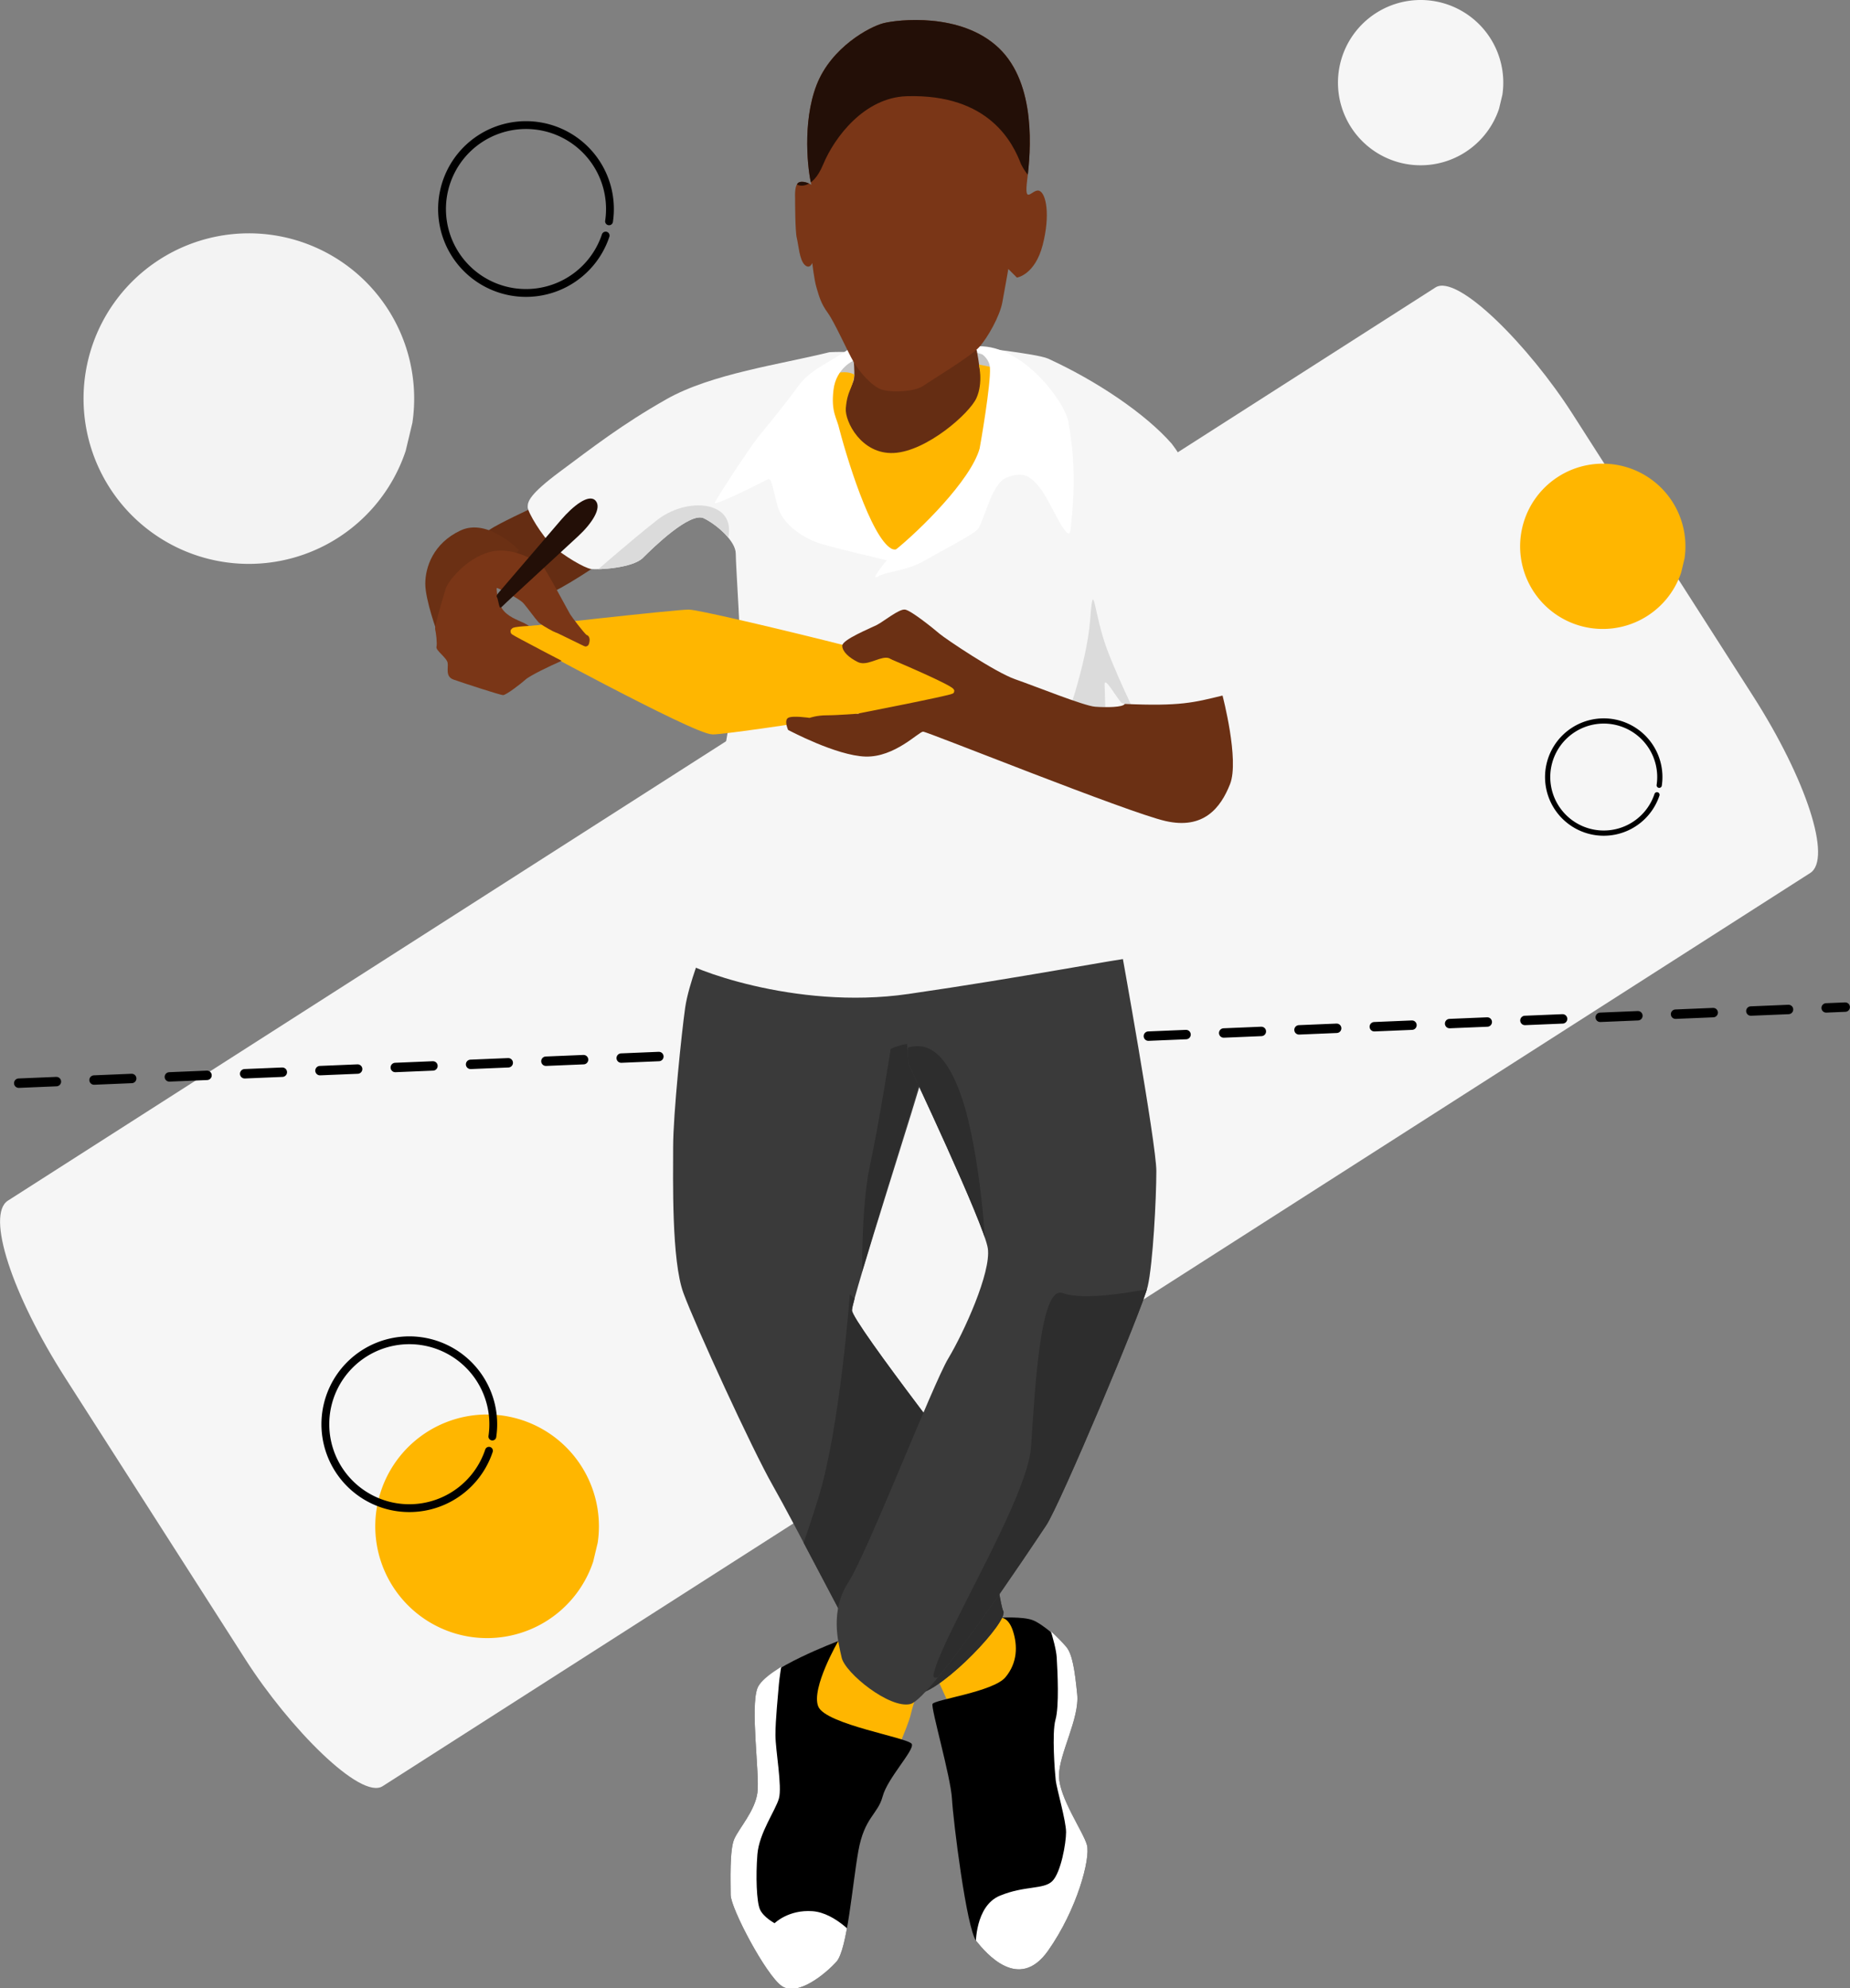 <?xml version="1.0" encoding="UTF-8" standalone="no"?>
<!-- Created with Inkscape (http://www.inkscape.org/) -->

<svg
   xmlns:dc="http://purl.org/dc/elements/1.1/"
   xmlns:cc="http://creativecommons.org/ns#"
   xmlns:rdf="http://www.w3.org/1999/02/22-rdf-syntax-ns#"
   xmlns:svg="http://www.w3.org/2000/svg"
   xmlns="http://www.w3.org/2000/svg"
   xmlns:sodipodi="http://sodipodi.sourceforge.net/DTD/sodipodi-0.dtd"
   xmlns:inkscape="http://www.inkscape.org/namespaces/inkscape"
   width="199.837mm"
   height="214.809mm"
   viewBox="0 0 199.837 214.809"
   version="1.1"
   id="svg8"
   inkscape:version="0.92.2 (5c3e80d, 2017-08-06)"
   sodipodi:docname="boy-sheet.svg">
  <rect x="0" y="0" width="199.837" height="214.809" fill="#808080" stroke="none"/>
  <defs
     id="defs2">
    <clipPath
       clipPathUnits="userSpaceOnUse"
       id="clipPath886">
      <path
         style="fill:#000000;fill-opacity:1;stroke:none;stroke-width:0.265px;stroke-linecap:butt;stroke-linejoin:miter;stroke-opacity:1"
         d="m -40.632,219.893 c 0,0 -3.969,7.56 -2.835,10.394 1.134,2.835 14.552,5.859 14.552,5.859 0,0 -3.78,5.292 -4.536,8.126 -0.756,2.835 -2.835,3.213 -3.78,8.504 -0.945,5.292 -1.701,15.308 -3.402,17.198 -1.701,1.89 -6.048,5.481 -8.504,3.78 -2.457,-1.701 -7.938,-12.095 -7.938,-14.174 0,-2.079 -0.189,-6.993 0.567,-8.693 0.756,-1.701 3.213,-4.347 3.591,-7.182 0.378,-2.835 -1.134,-13.229 0,-16.253 1.134,-3.024 12.284,-7.56 12.284,-7.56 z"
         id="path888"
         inkscape:connector-curvature="0" />
    </clipPath>
    <clipPath
       clipPathUnits="userSpaceOnUse"
       id="clipPath907">
      <path
         style="fill:#000000;fill-opacity:1;stroke:none;stroke-width:0.265px;stroke-linecap:butt;stroke-linejoin:miter;stroke-opacity:1"
         d="m -15.686,214.223 c 0,0 4.914,1.701 4.158,3.591 -0.756,1.89 -0.945,5.67 -2.835,7.938 -1.89,2.268 -11.339,4.158 -11.339,4.158 0,0 2.835,11.339 3.024,14.741 0.189,3.402 2.268,20.222 3.78,22.112 1.512,1.89 6.615,7.938 11.15,1.512 4.536,-6.426 6.615,-14.363 6.048,-16.442 -0.567,-2.079 -4.347,-7.371 -4.347,-10.772 0,-3.402 3.213,-8.882 2.835,-12.662 -0.378,-3.78 -0.756,-6.237 -1.701,-7.371 -0.945,-1.134 -4.158,-4.158 -5.103,-4.536 -0.945,-0.378 -5.67,-2.268 -5.67,-2.268 z"
         id="path909"
         inkscape:connector-curvature="0" />
    </clipPath>
    <clipPath
       clipPathUnits="userSpaceOnUse"
       id="clipPath935">
      <path
         inkscape:connector-curvature="0"
         id="path937"
         d="m -61.205,112.049 c 0,0 -2.405,5.88 -2.94,9.622 -0.535,3.742 -1.871,16.571 -1.871,21.649 0,5.078 -0.267,17.64 1.604,22.718 1.871,5.078 10.691,24.322 13.898,29.934 3.207,5.613 13.363,25.391 14.433,26.994 1.069,1.604 4.276,6.147 8.285,5.345 4.009,-0.802 13.898,-11.225 13.096,-12.829 -0.802,-1.604 -2.673,-18.174 -2.673,-18.174 0,0 -20.847,-26.727 -20.847,-28.598 0,-1.871 10.424,-34.478 10.958,-37.15 0.535,-2.673 -0.535,-17.373 -3.475,-19.243 -2.94,-1.871 -30.469,-0.267 -30.469,-0.267 z"
         style="fill:#3a3a3a;fill-opacity:1;stroke:none;stroke-width:0.265px;stroke-linecap:butt;stroke-linejoin:miter;stroke-opacity:1" />
    </clipPath>
    <clipPath
       clipPathUnits="userSpaceOnUse"
       id="clipPath939">
      <path
         inkscape:connector-curvature="0"
         id="path941"
         d="m -61.205,112.049 c 0,0 -2.405,5.88 -2.94,9.622 -0.535,3.742 -1.871,16.571 -1.871,21.649 0,5.078 -0.267,17.64 1.604,22.718 1.871,5.078 10.691,24.322 13.898,29.934 3.207,5.613 13.363,25.391 14.433,26.994 1.069,1.604 4.276,6.147 8.285,5.345 4.009,-0.802 13.898,-11.225 13.096,-12.829 -0.802,-1.604 -2.673,-18.174 -2.673,-18.174 0,0 -20.847,-26.727 -20.847,-28.598 0,-1.871 10.424,-34.478 10.958,-37.15 0.535,-2.673 -0.535,-17.373 -3.475,-19.243 -2.94,-1.871 -30.469,-0.267 -30.469,-0.267 z"
         style="fill:#3a3a3a;fill-opacity:1;stroke:none;stroke-width:0.265px;stroke-linecap:butt;stroke-linejoin:miter;stroke-opacity:1" />
    </clipPath>
    <clipPath
       clipPathUnits="userSpaceOnUse"
       id="clipPath983">
      <path
         sodipodi:nodetypes="ccsscccssscc"
         inkscape:connector-curvature="0"
         id="path985"
         d="m -30.469,112.049 33.943,-0.267 c 0,0 5.613,31.003 5.613,35.28 0,4.276 -0.535,14.433 -1.336,17.907 -0.802,3.474 -13.631,33.943 -15.769,37.15 -2.138,3.207 -17.907,26.994 -21.114,27.796 -3.207,0.802 -10.156,-4.811 -10.691,-7.216 -0.535,-2.405 -1.871,-7.216 1.069,-11.76 2.94,-4.544 13.096,-30.736 15.502,-34.745 2.405,-4.009 6.682,-13.363 6.147,-17.105 -0.535,-3.742 -12.377,-28.776 -12.377,-28.776 z"
         style="fill:#3a3a3a;fill-opacity:1;stroke:none;stroke-width:0.265px;stroke-linecap:butt;stroke-linejoin:miter;stroke-opacity:1" />
    </clipPath>
    <clipPath
       clipPathUnits="userSpaceOnUse"
       id="clipPath987">
      <path
         sodipodi:nodetypes="ccsscccssscc"
         inkscape:connector-curvature="0"
         id="path989"
         d="m -30.469,112.049 33.943,-0.267 c 0,0 5.613,31.003 5.613,35.28 0,4.276 -0.535,14.433 -1.336,17.907 -0.802,3.474 -13.631,33.943 -15.769,37.15 -2.138,3.207 -17.907,26.994 -21.114,27.796 -3.207,0.802 -10.156,-4.811 -10.691,-7.216 -0.535,-2.405 -1.871,-7.216 1.069,-11.76 2.94,-4.544 13.096,-30.736 15.502,-34.745 2.405,-4.009 6.682,-13.363 6.147,-17.105 -0.535,-3.742 -12.377,-28.776 -12.377,-28.776 z"
         style="fill:#3a3a3a;fill-opacity:1;stroke:none;stroke-width:0.265px;stroke-linecap:butt;stroke-linejoin:miter;stroke-opacity:1" />
    </clipPath>
    <clipPath
       clipPathUnits="userSpaceOnUse"
       id="clipPath1043">
      <path
         style="opacity:1;fill:#efefef;fill-opacity:1;stroke:none;stroke-width:0.265px;stroke-linecap:butt;stroke-linejoin:miter;stroke-opacity:1"
         d="m -42.786,18.063 c 0,0 -11.493,1.737 -13.898,2.673 -2.405,0.935 -8.553,1.604 -10.824,3.875 -2.272,2.272 -8.419,9.488 -10.156,10.824 -1.737,1.336 -4.677,2.94 -5.88,3.608 -1.203,0.668 -5.078,4.009 -5.078,4.811 0,0.802 2.272,4.544 3.875,6.014 1.604,1.47 4.944,3.475 6.014,3.608 1.069,0.134 6.414,-0.134 8.018,-1.737 1.604,-1.604 7.35,-7.216 9.488,-6.147 2.138,1.069 4.944,3.608 4.944,5.479 0,1.871 0.935,15.234 0.668,16.838 -0.267,1.604 -3.207,17.64 -3.475,21.114 -0.267,3.475 -6.052,24.359 -5.517,25.294 0.535,0.935 17.333,7.797 35.124,5.223 17.792,-2.574 32.976,-5.527 35.114,-5.661 C 3.896,106.469 3.634,106.218 2.917,100.649 2.2,95.081 1.249,81.241 1.046,71.383 c 0,-1.203 1.737,1.871 2.539,2.806 0.802,0.935 10.023,0.535 11.76,0 1.737,-0.535 8.419,-1.871 8.553,-2.539 0.134,-0.668 -1.336,-7.484 -1.737,-8.285 C 21.76,62.563 19.978,55.839 18.419,52.541 16.859,49.243 18.693,35.082 14.811,32.228 12.94,31.159 10,29.556 9.332,28.219 4.425,21.571 -2.53,19.949 -10.046,16.459 c -1.737,-0.802 -5.479,-1.604 -5.479,-1.604 l -13.23,-0.535 z"
         id="path1045"
         inkscape:connector-curvature="0"
         sodipodi:nodetypes="ccsssscscssssczczcccsszcccccc" />
    </clipPath>
    <clipPath
       clipPathUnits="userSpaceOnUse"
       id="clipPath1047">
      <path
         style="opacity:1;fill:#efefef;fill-opacity:1;stroke:none;stroke-width:0.265px;stroke-linecap:butt;stroke-linejoin:miter;stroke-opacity:1"
         d="m -42.786,18.063 c 0,0 -11.493,1.737 -13.898,2.673 -2.405,0.935 -8.553,1.604 -10.824,3.875 -2.272,2.272 -8.419,9.488 -10.156,10.824 -1.737,1.336 -4.677,2.94 -5.88,3.608 -1.203,0.668 -5.078,4.009 -5.078,4.811 0,0.802 2.272,4.544 3.875,6.014 1.604,1.47 4.944,3.475 6.014,3.608 1.069,0.134 6.414,-0.134 8.018,-1.737 1.604,-1.604 7.35,-7.216 9.488,-6.147 2.138,1.069 4.944,3.608 4.944,5.479 0,1.871 0.935,15.234 0.668,16.838 -0.267,1.604 -3.207,17.64 -3.475,21.114 -0.267,3.475 -6.052,24.359 -5.517,25.294 0.535,0.935 17.333,7.797 35.124,5.223 17.792,-2.574 32.976,-5.527 35.114,-5.661 C 3.896,106.469 3.634,106.218 2.917,100.649 2.2,95.081 1.249,81.241 1.046,71.383 c 0,-1.203 1.737,1.871 2.539,2.806 0.802,0.935 10.023,0.535 11.76,0 1.737,-0.535 8.419,-1.871 8.553,-2.539 0.134,-0.668 -1.336,-7.484 -1.737,-8.285 C 21.76,62.563 19.978,55.839 18.419,52.541 16.859,49.243 18.693,35.082 14.811,32.228 12.94,31.159 10,29.556 9.332,28.219 4.425,21.571 -2.53,19.949 -10.046,16.459 c -1.737,-0.802 -5.479,-1.604 -5.479,-1.604 l -13.23,-0.535 z"
         id="path1049"
         inkscape:connector-curvature="0"
         sodipodi:nodetypes="ccsssscscssssczczcccsszcccccc" />
    </clipPath>
    <clipPath
       clipPathUnits="userSpaceOnUse"
       id="clipPath1093">
      <path
         style="fill:#7a3617;fill-opacity:1;stroke:none;stroke-width:0.265px;stroke-linecap:butt;stroke-linejoin:miter;stroke-opacity:1"
         d="M 94.991,13.519 C 94.457,11.515 93.521,3.898 95.793,-1.982 c 2.272,-5.88 8.285,-9.087 10.424,-9.622 2.138,-0.535 12.027,-1.737 17.907,3.875 5.88,5.613 4.944,16.17 4.41,20.446 -0.535,4.276 0.802,1.336 1.871,1.737 1.069,0.401 1.737,3.742 0.535,8.419 -1.203,4.677 -4.009,5.078 -4.009,5.078 l -1.336,-1.336 c 0,0 -0.535,3.074 -0.935,5.212 -0.401,2.138 -2.272,5.479 -3.608,6.949 -1.336,1.47 -7.35,5.078 -8.686,6.014 -1.336,0.935 -5.078,1.069 -6.548,0.535 -1.47,-0.535 -3.341,-2.673 -4.276,-4.276 -0.935,-1.604 -2.94,-6.147 -4.009,-7.617 -1.069,-1.47 -1.336,-2.539 -1.737,-3.875 -0.401,-1.336 -0.668,-3.875 -0.668,-3.875 0,0 -0.401,1.069 -1.203,0.267 -0.802,-0.802 -0.935,-3.074 -1.203,-4.143 -0.267,-1.069 -0.267,-5.746 -0.267,-6.147 0,-0.401 -0.134,-2.272 0.668,-2.539 0.802,-0.267 1.871,0.401 1.871,0.401 z"
         id="path1095"
         inkscape:connector-curvature="0" />
    </clipPath>
    <clipPath
       clipPathUnits="userSpaceOnUse"
       id="clipPath1128">
      <path
         style="opacity:1;vector-effect:none;fill:#ffb600;fill-opacity:1;stroke:none;stroke-width:1.065;stroke-linecap:round;stroke-linejoin:round;stroke-miterlimit:4;stroke-dasharray:none;stroke-dashoffset:0;stroke-opacity:1;paint-order:markers stroke fill"
         d="m 142.306,115.682 c -10.837,1.573 -37.005,8.963 -67.317,1.368 -30.312,-7.594 -54.017,-27.48 -45.826,-29.715 8.191,-2.236 39.104,1.834 70.131,9.233 31.027,7.399 51.163,15.503 45.681,18.385"
         id="path1130"
         inkscape:connector-curvature="0"
         sodipodi:nodetypes="csssc" />
    </clipPath>
  </defs>
  <sodipodi:namedview
     id="base"
     pagecolor="#ffffff"
     bordercolor="#666666"
     borderopacity="1.0"
     inkscape:pageopacity="0.0"
     inkscape:pageshadow="2"
     inkscape:zoom="0.35"
     inkscape:cx="-361.85288"
     inkscape:cy="295.53985"
     inkscape:document-units="mm"
     inkscape:current-layer="layer1"
     showgrid="false"
     inkscape:snap-nodes="false"
     inkscape:lockguides="true"
     inkscape:window-width="1920"
     inkscape:window-height="1001"
     inkscape:window-x="-9"
     inkscape:window-y="-9"
     inkscape:window-maximized="1" />
  <g
     inkscape:label="Calque 1"
     inkscape:groupmode="layer"
     id="layer1"
     transform="translate(-7.53,-31.661)">
    <rect
       style="opacity:1;vector-effect:none;fill:#f6f6f6;fill-opacity:1;stroke:none;stroke-width:0.719;stroke-linecap:round;stroke-linejoin:round;stroke-miterlimit:4;stroke-dasharray:none;stroke-dashoffset:0;stroke-opacity:1;paint-order:markers stroke fill"
       id="rect1137"
       width="193.274"
       height="75.104"
       x="-85.011"
       y="140.456"
       rx="5.103"
       ry="19.466"
       transform="rotate(-32.611)"
       inkscape:export-xdpi="90"
       inkscape:export-ydpi="90" />
    <path
       style="fill:none;stroke:#000000;stroke-width:1.018;stroke-linecap:round;stroke-linejoin:miter;stroke-miterlimit:4;stroke-dasharray:4.071, 4.071;stroke-dashoffset:0;stroke-opacity:1"
       d="M 9.554,148.688 206.851,140.47"
       id="path1209"
       inkscape:connector-curvature="0"
       inkscape:export-xdpi="90"
       inkscape:export-ydpi="90" />
    <g
       id="g1248"
       transform="matrix(0.695,0,0,0.695,29.16,42.227)"
       inkscape:export-xdpi="90"
       inkscape:export-ydpi="90">
      <path
         inkscape:connector-curvature="0"
         id="path849"
         d="m 51.548,63.788 c 0,0 -5.212,2.405 -6.548,3.341 -1.336,0.935 -3.074,1.871 -3.074,2.94 0,1.069 0,4.811 2.806,5.746 2.806,0.935 7.884,1.336 9.354,1.203 1.47,-0.134 8.686,-5.078 8.686,-5.078 z"
         style="opacity:1;fill:#652d13;fill-opacity:1;stroke:none;stroke-width:0.265px;stroke-linecap:butt;stroke-linejoin:miter;stroke-opacity:1" />
      <g
         transform="translate(139.515,19.778)"
         id="g1022">
        <path
           style="fill:#ffb600;fill-opacity:1;stroke:none;stroke-width:0.265px;stroke-linecap:butt;stroke-linejoin:miter;stroke-opacity:1"
           d="m -26.326,222.966 c 0,0 2.806,6.147 3.341,7.35 0.535,1.203 4.677,4.544 7.216,2.806 2.539,-1.737 6.815,-7.751 6.815,-8.285 0,-0.535 -2.272,-8.018 -2.272,-8.018 0,0 -3.207,0.535 -5.212,-1.203 -2.005,-1.737 -9.889,7.35 -9.889,7.35 z"
           id="path861"
           inkscape:connector-curvature="0" />
        <path
           style="fill:#ffb600;fill-opacity:1;stroke:none;stroke-width:0.265px;stroke-linecap:butt;stroke-linejoin:miter;stroke-opacity:1"
           d="m -39.688,219.704 c 0,0 -5.292,3.78 -5.859,6.237 -0.567,2.457 2.457,12.851 4.725,13.04 2.268,0.189 8.504,0.661 8.504,0.661 0,0 2.835,-6.331 3.213,-8.032 0.378,-1.701 2.457,-7.938 2.457,-7.938 l -12.284,-4.158 z"
           id="path863"
           inkscape:connector-curvature="0"
           sodipodi:nodetypes="ccsccccc" />
        <g
           id="g993">
          <path
             sodipodi:nodetypes="cszssccssssc"
             inkscape:connector-curvature="0"
             id="path865"
             d="m -40.349,220.129 c 0,0 -4.252,7.323 -3.118,10.158 1.134,2.835 14.167,4.871 14.552,5.859 0.385,0.988 -3.78,5.292 -4.536,8.126 -0.756,2.835 -2.835,3.213 -3.78,8.504 -0.945,5.292 -1.701,15.308 -3.402,17.198 -1.701,1.89 -6.048,5.481 -8.504,3.78 -2.457,-1.701 -7.938,-12.095 -7.938,-14.174 0,-2.079 -0.189,-6.993 0.567,-8.693 0.756,-1.701 3.213,-4.347 3.591,-7.182 0.378,-2.835 -1.134,-13.229 0,-16.253 1.134,-3.024 12.568,-7.323 12.568,-7.323 z"
             style="fill:#000000;fill-opacity:1;stroke:none;stroke-width:0.265px;stroke-linecap:butt;stroke-linejoin:miter;stroke-opacity:1" />
          <path
             clip-path="url(#clipPath886)"
             inkscape:connector-curvature="0"
             id="path869"
             d="m -50.247,263.992 c 0,0 2.138,-2.138 5.88,-1.871 3.742,0.267 6.949,4.276 6.949,4.276 l -5.746,10.691 -22.451,-10.424 2.405,-17.373 6.682,-14.7 -0.535,-19.243 8.82,2.806 c 0,0 -1.203,6.949 -1.336,8.686 -0.134,1.737 -0.535,5.479 -0.535,7.884 0,2.405 1.069,8.018 0.535,9.889 -0.535,1.871 -3.074,5.345 -3.341,8.686 -0.267,3.341 -0.134,7.35 0.401,8.553 0.535,1.203 2.272,2.138 2.272,2.138 z"
             style="fill:#ffffff;fill-opacity:1;stroke:none;stroke-width:0.265px;stroke-linecap:butt;stroke-linejoin:miter;stroke-opacity:1" />
        </g>
        <g
           id="g997">
          <path
             sodipodi:nodetypes="czczsccsssszc"
             inkscape:connector-curvature="0"
             id="path867"
             d="m -15.072,216.491 c 0,0 1.187,-0.098 1.89,2.126 0.703,2.224 0.709,4.866 -1.181,7.134 -1.89,2.268 -11.076,3.483 -11.339,4.158 -0.263,0.675 2.835,11.339 3.024,14.741 0.189,3.402 2.268,20.222 3.78,22.112 1.512,1.89 6.615,7.938 11.15,1.512 4.536,-6.426 6.615,-14.363 6.048,-16.442 -0.567,-2.079 -4.347,-7.371 -4.347,-10.772 0,-3.402 3.213,-8.882 2.835,-12.662 -0.378,-3.78 -0.756,-6.237 -1.701,-7.371 -0.945,-1.134 -3.709,-3.591 -5.244,-4.158 -1.536,-0.567 -4.914,-0.378 -4.914,-0.378 z"
             style="fill:#000000;fill-opacity:1;stroke:none;stroke-width:0.265px;stroke-linecap:butt;stroke-linejoin:miter;stroke-opacity:1" />
          <path
             clip-path="url(#clipPath907)"
             inkscape:connector-curvature="0"
             id="path890"
             d="m -18.976,267.333 c 0,0 -0.134,-6.014 3.742,-7.617 3.875,-1.604 6.815,-0.935 8.152,-2.272 1.336,-1.336 2.138,-5.88 2.138,-7.617 0,-1.737 -1.47,-6.815 -1.604,-8.018 -0.134,-1.203 -0.629,-7.366 -0.039,-9.458 0.59,-2.092 0.323,-7.405 0.189,-9.677 -0.134,-2.272 -2.021,-7.458 -2.021,-7.458 l 8.954,2.673 -2.138,15.234 1.47,12.562 2.138,10.156 -8.285,20.58 -12.695,-0.802 z"
             style="fill:#ffffff;fill-opacity:1;stroke:none;stroke-width:0.265px;stroke-linecap:butt;stroke-linejoin:miter;stroke-opacity:1"
             sodipodi:nodetypes="cccsszscccccccc" />
        </g>
        <g
           id="g1005">
          <path
             sodipodi:nodetypes="cssssssscsscc"
             inkscape:connector-curvature="0"
             id="path857"
             d="m -61.205,112.049 c 0,0 -2.405,5.88 -2.94,9.622 -0.535,3.742 -1.871,16.571 -1.871,21.649 0,5.078 -0.267,17.64 1.604,22.718 1.871,5.078 10.691,24.322 13.898,29.934 3.207,5.613 13.363,25.391 14.433,26.994 1.069,1.604 4.276,6.147 8.285,5.345 4.009,-0.802 13.898,-11.225 13.096,-12.829 -0.802,-1.604 -2.673,-18.174 -2.673,-18.174 0,0 -20.847,-26.727 -20.847,-28.598 0,-1.871 10.691,-34.745 11.225,-37.418 0.535,-2.673 1.737,-18.843 -3.475,-19.243 -4.41,0.267 -30.736,0 -30.736,0 z"
             style="fill:#3a3a3a;fill-opacity:1;stroke:none;stroke-width:0.265px;stroke-linecap:butt;stroke-linejoin:miter;stroke-opacity:1" />
          <path
             clip-path="url(#clipPath939)"
             inkscape:connector-curvature="0"
             id="path911"
             d="m -38.554,166.22 c 0,0 -1.512,20.789 -4.914,31.75 -3.402,10.961 -6.804,18.899 -6.804,18.899 l 30.616,18.899 17.765,-34.396 z"
             style="fill:#2d2d2d;fill-opacity:1;stroke:none;stroke-width:0.265px;stroke-linecap:butt;stroke-linejoin:miter;stroke-opacity:1" />
          <path
             clip-path="url(#clipPath935)"
             inkscape:connector-curvature="0"
             id="path932"
             d="m -32.206,128.086 c 0,0 -1.737,11.225 -3.207,18.041 -1.47,6.815 -1.203,18.041 -1.203,18.041 l 12.963,-34.077 c 0,0 -2.005,-2.539 -4.276,-2.806 -2.272,-0.267 -4.276,0.802 -4.276,0.802 z"
             style="fill:#2d2d2d;fill-opacity:1;stroke:none;stroke-width:0.265px;stroke-linecap:butt;stroke-linejoin:miter;stroke-opacity:1" />
          <path
             sodipodi:nodetypes="ccsscccssscc"
             inkscape:connector-curvature="0"
             id="path859"
             d="m -30.469,112.049 33.943,-0.267 c 0,0 5.613,31.003 5.613,35.28 0,4.276 -0.535,14.433 -1.336,17.907 -0.802,3.474 -13.631,33.943 -15.769,37.15 -2.138,3.207 -17.907,26.994 -21.114,27.796 -3.207,0.802 -10.156,-4.811 -10.691,-7.216 -0.535,-2.405 -1.871,-7.216 1.069,-11.76 2.94,-4.544 13.096,-30.736 15.502,-34.745 2.405,-4.009 6.682,-13.363 6.147,-17.105 -0.535,-3.742 -12.377,-28.776 -12.377,-28.776 z"
             style="fill:#3a3a3a;fill-opacity:1;stroke:none;stroke-width:0.265px;stroke-linecap:butt;stroke-linejoin:miter;stroke-opacity:1" />
          <path
             clip-path="url(#clipPath987)"
             inkscape:connector-curvature="0"
             id="path943"
             d="m -29.482,127.856 c 2.079,-0.567 5.481,-0.567 8.315,7.749 2.835,8.315 3.969,24.001 3.591,24.757 -0.378,0.756 -12.473,-21.734 -12.662,-24.568 -0.189,-2.835 0.756,-7.938 0.756,-7.938 z"
             style="fill:#2d2d2d;fill-opacity:1;stroke:none;stroke-width:0.265px;stroke-linecap:butt;stroke-linejoin:miter;stroke-opacity:1" />
          <path
             sodipodi:nodetypes="cssssc"
             clip-path="url(#clipPath983)"
             inkscape:connector-curvature="0"
             id="path965"
             d="m 9.638,165.086 c -3.213,0.567 -11.528,2.268 -15.119,0.945 -3.591,-1.323 -4.347,16.064 -4.914,24.001 -0.567,7.938 -13.796,29.293 -15.119,35.152 -1.323,5.859 32.128,-29.293 32.695,-38.365 0.567,-9.071 2.457,-21.734 2.457,-21.734 z"
             style="fill:#2d2d2d;fill-opacity:1;stroke:none;stroke-width:0.265px;stroke-linecap:butt;stroke-linejoin:miter;stroke-opacity:1" />
        </g>
      </g>
      <path
         sodipodi:nodetypes="czzscscssssczczccccccccc"
         inkscape:connector-curvature="0"
         id="path845"
         d="m 97.798,39.549 c -7.576,1.888 -18.34,3.344 -25.319,7.297 -6.979,3.954 -11.547,7.541 -16.509,11.22 -4.961,3.679 -5.078,4.765 -5.078,5.567 0,0.802 2.272,4.544 3.875,6.014 1.604,1.47 4.944,3.475 6.014,3.608 1.069,0.134 6.414,-0.134 8.018,-1.737 1.604,-1.604 7.35,-7.216 9.488,-6.147 2.138,1.069 4.944,3.608 4.944,5.479 0,1.871 0.935,15.234 0.668,16.838 -0.267,1.604 -3.207,17.64 -3.475,21.114 -0.267,3.474 -6.052,24.359 -5.517,25.294 0.535,0.935 17.333,7.797 35.124,5.223 17.792,-2.574 32.976,-5.527 35.114,-5.661 -1.736,-7.41 -1.997,-7.661 -2.715,-13.23 -0.717,-5.569 -1.668,-19.408 -1.871,-29.266 0,-1.203 1.737,1.871 2.539,2.806 0.802,0.935 10.023,0.535 11.76,0 1.737,-0.535 8.419,-1.871 8.553,-2.539 -3.763,-12.238 -5.787,-28.97 -12.394,-37.627 -4.108,-4.708 -11.754,-9.833 -19.232,-13.251 -1.737,-0.802 -12.525,-1.933 -12.525,-1.933 l -8.312,1.671 c 0,0 -8.441,-1.01 -13.152,-0.74 z"
         style="opacity:1;fill:#f6f6f6;fill-opacity:1;stroke:none;stroke-width:0.265px;stroke-linecap:butt;stroke-linejoin:miter;stroke-opacity:1" />
      <path
         sodipodi:nodetypes="cccccccccc"
         inkscape:connector-curvature="0"
         id="path847"
         d="m 100.933,39.825 -3.496,2.457 c -1.323,-2.152 1.373,3.555 2.268,4.866 l 7.371,1.89 11.245,1.417 5.244,-3.496 0.047,-6.473 -3.779,-1.086 -6.663,-1.796 z"
         style="fill:#c5c5c5;fill-opacity:1;stroke:none;stroke-width:0.265px;stroke-linecap:butt;stroke-linejoin:miter;stroke-opacity:1" />
      <path
         inkscape:connector-curvature="0"
         id="path839"
         d="m 101.272,38.509 c 0,0 0.668,4.276 0.267,5.479 -0.401,1.203 -2.138,4.143 -2.138,4.143 l 0.668,4.009 c 0,0 3.875,5.212 9.354,5.345 5.479,0.134 11.493,-6.815 11.493,-6.815 l 1.336,-5.345 c 0,0 -0.935,-1.737 -1.203,-3.875 -0.267,-2.138 -1.203,-6.147 -1.203,-6.147 0,0 -7.884,-2.005 -18.575,3.207 z"
         style="opacity:1;fill:#652d13;fill-opacity:1;stroke:none;stroke-width:0.265px;stroke-linecap:butt;stroke-linejoin:miter;stroke-opacity:1" />
      <path
         sodipodi:nodetypes="ccssccszcccc"
         inkscape:connector-curvature="0"
         id="path841"
         d="m 101.662,43.044 c -0.333,2.442 -1.075,2.332 -1.325,5.221 -0.174,2.015 2.405,7.216 7.484,6.949 5.078,-0.267 11.76,-6.147 12.829,-8.553 1.069,-2.405 0.367,-5.195 0.367,-5.195 l 6.486,1.322 c 0,0 5.2,6.529 -0.305,12.158 0,0 -5.345,6.05 -11.893,12.161 -6.549,6.11 -14.032,1.336 -14.032,1.336 L 88.978,55.08 93.502,44.721 c 0,0 5.892,-3.119 8.159,-1.677 z"
         style="opacity:1;fill:#ffb600;fill-opacity:1;stroke:none;stroke-width:0.265px;stroke-linecap:butt;stroke-linejoin:miter;stroke-opacity:1" />
      <path
         sodipodi:nodetypes="csccczcczzzzszcsscsszcc"
         inkscape:connector-curvature="0"
         id="path843"
         d="m 101.642,40.808 c 0,0 -2.823,1.153 -3.223,4.627 -0.401,3.475 0.535,4.276 0.935,6.147 1.534,5.839 5.572,18.429 8.686,18.709 3.635,-2.915 11.698,-10.776 13.096,-15.769 0.134,-0.668 1.768,-10.09 1.604,-12.562 -0.165,-2.471 -3.519,-2.829 -1.772,-3.334 6.821,-0.161 13.262,8.425 13.933,11.619 1.47,7.884 0.653,13.656 0.401,16.704 -0.252,3.048 -2.972,-3.889 -4.677,-6.147 -1.705,-2.258 -2.935,-2.713 -5.345,-1.737 -2.411,0.975 -3.514,7.223 -4.583,8.158 -1.069,0.935 -5.375,3.155 -8.181,4.758 -2.806,1.604 -5.797,1.62 -7.193,2.442 -1.397,0.822 1.382,-2.53 1.382,-2.53 0,0 -7.484,-1.737 -10.156,-2.539 -2.673,-0.802 -6.014,-2.94 -6.815,-5.88 -0.802,-2.94 -0.935,-4.544 -1.604,-4.143 -0.668,0.401 -8.419,4.276 -8.152,3.608 0.267,-0.668 5.212,-8.285 6.815,-10.29 1.604,-2.005 4.271,-5.199 6.144,-7.817 1.873,-2.618 4.757,-3.579 7.908,-5.803 z"
         style="fill:#ffffff;fill-opacity:1;stroke:none;stroke-width:0.265px;stroke-linecap:butt;stroke-linejoin:miter;stroke-opacity:1" />
      <path
         inkscape:connector-curvature="0"
         id="path851"
         d="m 49.544,70.336 c 0,0 -4.811,-5.078 -9.087,-3.074 -4.276,2.005 -5.479,5.746 -5.479,8.285 0,2.539 1.871,7.617 1.871,7.617 l 6.414,-4.544 4.009,-5.88 z"
         style="opacity:1;fill:#6b3014;fill-opacity:1;stroke:none;stroke-width:0.265px;stroke-linecap:butt;stroke-linejoin:miter;stroke-opacity:1" />
      <path
         transform="translate(139.515,19.778)"
         clip-path="url(#clipPath1047)"
         inkscape:connector-curvature="0"
         id="path1024"
         d="m -5.479,78.507 c 0,0 3.742,-10.023 4.276,-17.105 0.535,-7.083 0.535,-0.935 2.673,4.677 2.138,5.613 5.613,12.428 5.613,12.428 z"
         style="fill:#dbdbdb;fill-opacity:1;stroke:none;stroke-width:0.265px;stroke-linecap:butt;stroke-linejoin:miter;stroke-opacity:1" />
      <path
         sodipodi:nodetypes="cscsc"
         inkscape:connector-curvature="0"
         id="path1055"
         d="m 49.06,83.051 c 0,0 27.93,15.234 30.602,15.234 2.673,0 40.759,-5.613 38.62,-7.216 -2.138,-1.604 -40.224,-10.824 -42.362,-10.824 -2.138,0 -26.861,2.806 -26.861,2.806 z"
         style="fill:#ffb600;fill-opacity:1;stroke:#ffb600;stroke-width:1.365;stroke-linecap:round;stroke-linejoin:round;stroke-miterlimit:4;stroke-dasharray:none;stroke-opacity:1" />
      <path
         sodipodi:nodetypes="csssscscscssssscscsccc"
         inkscape:connector-curvature="0"
         id="path855"
         d="m 158.889,92.924 c 0,0 2.64,10.02 1.17,13.762 -1.47,3.742 -4.143,7.083 -10.023,5.746 -5.88,-1.336 -37.017,-13.898 -37.685,-13.898 -0.668,0 -4.41,4.009 -8.954,3.875 -4.544,-0.134 -12.027,-4.143 -12.027,-4.143 0,0 -0.668,-1.47 0,-1.871 0.668,-0.401 3.341,0 3.341,0 0,0 1.069,-0.401 2.673,-0.401 1.604,0 5.078,-0.267 5.078,-0.267 0,0 -1.069,0 1.069,-1.871 2.138,-1.871 4.811,-2.806 4.677,-4.009 -0.134,-1.203 -0.267,-2.806 -1.604,-2.806 -1.336,0 -3.074,1.336 -4.41,0.668 -1.336,-0.668 -2.405,-1.604 -2.405,-2.539 0,-0.935 4.276,-2.673 5.345,-3.207 1.069,-0.535 3.474,-2.539 4.41,-2.405 0.935,0.134 4.41,2.94 5.345,3.742 0.935,0.802 8.686,6.014 11.76,7.083 3.074,1.069 10.691,4.143 12.428,4.276 1.737,0.134 4.348,0.101 4.615,-0.433 8.631,0.377 10.723,-0.213 15.195,-1.301 z"
         style="fill:#6b3014;fill-opacity:1;stroke:none;stroke-width:0.265px;stroke-linecap:butt;stroke-linejoin:miter;stroke-opacity:1" />
      <path
         transform="translate(139.515,19.778)"
         sodipodi:nodetypes="csscc"
         clip-path="url(#clipPath1043)"
         inkscape:connector-curvature="0"
         id="path1026"
         d="m -78.577,54.319 c 0,0 5.613,-4.944 10.023,-8.419 4.41,-3.475 11.225,-3.081 11.225,1.47 2e-6,8.419 -14.967,11.225 -15.502,11.359 -0.535,0.134 -5.746,-4.41 -5.746,-4.41 z"
         style="fill:#dbdbdb;fill-opacity:1;stroke:none;stroke-width:0.265px;stroke-linecap:butt;stroke-linejoin:miter;stroke-opacity:1" />
      <path
         inkscape:connector-curvature="0"
         id="path853"
         d="m 60.034,83.499 c -0.468,-0.401 -2.205,-2.673 -2.539,-3.207 -0.334,-0.535 -3.809,-7.149 -4.343,-7.55 -0.535,-0.401 -4.343,-3.14 -8.152,-2.138 -3.809,1.002 -6.548,4.744 -6.815,5.613 -0.267,0.869 -1.804,5.88 -1.67,6.414 0.134,0.535 0.334,2.205 0.2,2.74 -0.134,0.535 1.604,1.67 1.737,2.472 0.134,0.802 -0.401,2.138 0.935,2.606 1.336,0.468 7.216,2.405 7.684,2.405 0.468,0 2.74,-1.737 3.475,-2.405 0.735,-0.668 4.009,-2.205 5.078,-2.673 1.069,-0.468 2.272,-1.203 2.272,-1.604 0,-0.401 -3.14,-2.272 -3.742,-2.272 -0.601,0 -2.873,-1.804 -3.875,-2.272 -1.002,-0.468 -2.606,-1.002 -3.408,-2.272 -0.802,-1.27 -0.802,-3.207 -0.802,-3.207 0,0 3.475,1.604 4.209,2.472 0.735,0.869 1.67,2.205 2.272,2.873 0.601,0.668 3.875,2.272 4.744,2.673 0.869,0.401 2.806,1.871 3.14,0.668 0.334,-1.203 -0.401,-1.336 -0.401,-1.336 z"
         style="fill:#7a3617;fill-opacity:1;stroke:none;stroke-width:0.265px;stroke-linecap:butt;stroke-linejoin:miter;stroke-opacity:1" />
      <path
         inkscape:connector-curvature="0"
         id="path1057"
         d="m 52.118,82.583 c 0,0 -3.675,0.134 -3.341,0.401 0.334,0.267 8.686,4.61 8.686,4.61 l 3.074,-1.336 -5.212,-2.539 z"
         style="fill:#ffb600;fill-opacity:1;stroke:#ffb600;stroke-width:1.065;stroke-linecap:butt;stroke-linejoin:round;stroke-miterlimit:4;stroke-dasharray:none;stroke-opacity:1" />
      <path
         sodipodi:nodetypes="ccccc"
         inkscape:connector-curvature="0"
         id="path1059"
         d="m 102.164,95.345 c 0,0 14.032,-2.74 14.633,-3.074 0.601,-0.334 -9.521,-4.61 -9.521,-4.61 l -5.045,3.742 z"
         style="fill:#ffb600;fill-opacity:1;stroke:#ffb600;stroke-width:0.765;stroke-linecap:butt;stroke-linejoin:round;stroke-miterlimit:4;stroke-dasharray:none;stroke-opacity:1" />
      <g
         id="g1099">
        <path
           style="fill:#7a3617;fill-opacity:1;stroke:none;stroke-width:0.265px;stroke-linecap:butt;stroke-linejoin:miter;stroke-opacity:1"
           d="m 94.991,13.519 c -0.535,-2.005 -1.47,-9.622 0.802,-15.502 2.272,-5.88 8.285,-9.087 10.424,-9.622 2.138,-0.535 12.027,-1.737 17.907,3.875 5.88,5.613 4.944,16.17 4.41,20.446 -0.535,4.276 0.802,1.336 1.871,1.737 1.069,0.401 1.737,3.742 0.535,8.419 -1.203,4.677 -4.009,5.078 -4.009,5.078 l -1.336,-1.336 c 0,0 -0.535,3.074 -0.935,5.212 -0.401,2.138 -2.272,5.479 -3.608,6.949 -1.336,1.47 -7.35,5.078 -8.686,6.014 -1.336,0.935 -5.078,1.069 -6.548,0.535 -1.47,-0.535 -3.341,-2.673 -4.276,-4.276 -0.935,-1.604 -2.94,-6.147 -4.009,-7.617 -1.069,-1.47 -1.336,-2.539 -1.737,-3.875 -0.401,-1.336 -0.668,-3.875 -0.668,-3.875 0,0 -0.401,1.069 -1.203,0.267 -0.802,-0.802 -0.935,-3.074 -1.203,-4.143 -0.267,-1.069 -0.267,-5.746 -0.267,-6.147 0,-0.401 -0.134,-2.272 0.668,-2.539 0.802,-0.267 1.871,0.401 1.871,0.401 z"
           id="path837"
           inkscape:connector-curvature="0" />
        <path
           style="fill:#230f07;fill-opacity:1;stroke:none;stroke-width:0.265px;stroke-linecap:butt;stroke-linejoin:miter;stroke-opacity:1"
           d="m 92.793,13.518 c 0,0 2.235,1.142 4.023,-3.155 1.778,-4.274 6.436,-10.418 13.005,-10.611 12.851,-0.378 16.517,7.341 17.746,10.554 2.362,4.63 4.063,1.417 4.063,1.417 L 130.78,-7.554 112.164,-19.555 93.077,-8.31 Z"
           id="path1076"
           inkscape:connector-curvature="0"
           clip-path="url(#clipPath1093)"
           sodipodi:nodetypes="csscccccc" />
      </g>
      <path
         sodipodi:nodetypes="zsssssz"
         inkscape:connector-curvature="0"
         id="rect1101"
         d="m 87.73,0.432 c 1.541,0.062 2.123,2.974 2.023,5.799 L 89.218,21.352 c -0.059,1.667 0.242,1.584 -1.341,0.647 -0.405,-0.24 -0.516,0.034 -0.596,-0.947 L 86.081,6.34 C 85.851,3.523 86.189,0.37 87.73,0.432 Z"
         style="opacity:1;vector-effect:none;fill:#230f07;fill-opacity:1;stroke:none;stroke-width:1.165;stroke-linecap:round;stroke-linejoin:bevel;stroke-miterlimit:2.3;stroke-dasharray:27.96, 27.96;stroke-dashoffset:0;stroke-opacity:1;paint-order:markers stroke fill"
         transform="rotate(45.266)" />
    </g>
    <path
       style="opacity:1;vector-effect:none;fill:#f3f3f3;fill-opacity:1;stroke:none;stroke-width:0.74;stroke-linecap:round;stroke-linejoin:round;stroke-miterlimit:4;stroke-dasharray:none;stroke-dashoffset:0;stroke-opacity:1;paint-order:markers stroke fill"
       id="path1139"
       sodipodi:type="arc"
       sodipodi:cx="34.41156"
       sodipodi:cy="74.727303"
       sodipodi:rx="17.856876"
       sodipodi:ry="17.856876"
       sodipodi:start="0.32175145"
       sodipodi:end="0.14707837"
       sodipodi:open="true"
       d="M 51.352,80.374 A 17.857,17.857 0 0 1 29.51,91.898 17.857,17.857 0 0 1 17.043,70.58 17.857,17.857 0 0 1 37.797,57.194 17.857,17.857 0 0 1 52.076,77.344"
       inkscape:export-xdpi="90"
       inkscape:export-ydpi="90" />
    <path
       style="opacity:1;vector-effect:none;fill:#f6f6f6;fill-opacity:1;stroke:none;stroke-width:0.74;stroke-linecap:round;stroke-linejoin:round;stroke-miterlimit:4;stroke-dasharray:none;stroke-dashoffset:0;stroke-opacity:1;paint-order:markers stroke fill"
       id="path1141"
       sodipodi:type="arc"
       sodipodi:cx="160.98529"
       sodipodi:cy="40.589149"
       sodipodi:rx="8.9284382"
       sodipodi:ry="8.9284382"
       sodipodi:start="0.32175145"
       sodipodi:end="0.14707837"
       sodipodi:open="true"
       d="m 169.456,43.413 a 8.928,8.928 0 0 1 -10.921,5.762 8.928,8.928 0 0 1 -6.233,-10.659 8.928,8.928 0 0 1 10.377,-6.693 8.928,8.928 0 0 1 7.139,10.075"
       inkscape:export-xdpi="90"
       inkscape:export-ydpi="90" />
    <path
       style="opacity:1;vector-effect:none;fill:#ffb600;fill-opacity:1;stroke:none;stroke-width:0.74;stroke-linecap:round;stroke-linejoin:round;stroke-miterlimit:4;stroke-dasharray:none;stroke-dashoffset:0;stroke-opacity:1;paint-order:markers stroke fill"
       id="path1141-1"
       sodipodi:type="arc"
       sodipodi:cx="180.6617"
       sodipodi:cy="90.685455"
       sodipodi:rx="8.9284382"
       sodipodi:ry="8.9284382"
       sodipodi:start="0.32175145"
       sodipodi:end="0.14707837"
       sodipodi:open="true"
       d="m 189.132,93.509 a 8.928,8.928 0 0 1 -10.921,5.762 8.928,8.928 0 0 1 -6.233,-10.659 8.928,8.928 0 0 1 10.377,-6.693 8.928,8.928 0 0 1 7.139,10.075"
       inkscape:export-xdpi="90"
       inkscape:export-ydpi="90" />
    <path
       style="opacity:1;vector-effect:none;fill:#ffb600;fill-opacity:1;stroke:none;stroke-width:0.501;stroke-linecap:round;stroke-linejoin:round;stroke-miterlimit:4;stroke-dasharray:none;stroke-dashoffset:0;stroke-opacity:1;paint-order:markers stroke fill"
       id="path1139-6"
       sodipodi:type="arc"
       sodipodi:cx="60.146465"
       sodipodi:cy="196.56329"
       sodipodi:rx="12.079653"
       sodipodi:ry="12.079653"
       sodipodi:start="0.32175145"
       sodipodi:end="0.14707837"
       sodipodi:open="true"
       d="m 71.606,200.383 a 12.08,12.08 0 0 1 -14.776,7.796 12.08,12.08 0 0 1 -8.433,-14.421 12.08,12.08 0 0 1 14.039,-9.055 12.08,12.08 0 0 1 9.659,13.631"
       inkscape:export-xdpi="90"
       inkscape:export-ydpi="90" />
    <path
       style="opacity:1;vector-effect:none;fill:none;fill-opacity:1;stroke:#000000;stroke-width:0.845;stroke-linecap:round;stroke-linejoin:round;stroke-miterlimit:4;stroke-dasharray:none;stroke-dashoffset:0;stroke-opacity:1;paint-order:markers stroke fill"
       id="path1139-6-3"
       sodipodi:type="arc"
       sodipodi:cx="51.743156"
       sodipodi:cy="185.53403"
       sodipodi:rx="9.0690536"
       sodipodi:ry="9.0690536"
       sodipodi:start="0.32175145"
       sodipodi:end="0.14707837"
       sodipodi:open="true"
       d="m 60.347,188.402 a 9.069,9.069 0 0 1 -11.093,5.853 9.069,9.069 0 0 1 -6.331,-10.827 9.069,9.069 0 0 1 10.54,-6.798 9.069,9.069 0 0 1 7.252,10.234"
       inkscape:export-xdpi="90"
       inkscape:export-ydpi="90" />
    <path
       style="opacity:1;vector-effect:none;fill:none;fill-opacity:1;stroke:#000000;stroke-width:0.845;stroke-linecap:round;stroke-linejoin:round;stroke-miterlimit:4;stroke-dasharray:none;stroke-dashoffset:0;stroke-opacity:1;paint-order:markers stroke fill"
       id="path1139-6-3-4"
       sodipodi:type="arc"
       sodipodi:cx="64.348305"
       sodipodi:cy="54.244308"
       sodipodi:rx="9.0690536"
       sodipodi:ry="9.0690536"
       sodipodi:start="0.32175145"
       sodipodi:end="0.14707837"
       sodipodi:open="true"
       d="M 72.952,57.112 A 9.069,9.069 0 0 1 61.859,62.965 9.069,9.069 0 0 1 55.527,52.138 9.069,9.069 0 0 1 66.068,45.34 9.069,9.069 0 0 1 73.319,55.573"
       inkscape:export-xdpi="90"
       inkscape:export-ydpi="90" />
    <path
       style="opacity:1;vector-effect:none;fill:none;fill-opacity:1;stroke:#000000;stroke-width:0.564;stroke-linecap:round;stroke-linejoin:round;stroke-miterlimit:4;stroke-dasharray:none;stroke-dashoffset:0;stroke-opacity:1;paint-order:markers stroke fill"
       id="path1139-6-3-1"
       sodipodi:type="arc"
       sodipodi:cx="180.76743"
       sodipodi:cy="115.61378"
       sodipodi:rx="6.058455"
       sodipodi:ry="6.058455"
       sodipodi:start="0.32175145"
       sodipodi:end="0.14707837"
       sodipodi:open="true"
       d="m 186.515,117.53 a 6.058,6.058 0 0 1 -7.411,3.91 6.058,6.058 0 0 1 -4.23,-7.233 6.058,6.058 0 0 1 7.041,-4.541 6.058,6.058 0 0 1 4.844,6.836"
       inkscape:export-xdpi="90"
       inkscape:export-ydpi="90" />
  </g>
</svg>
